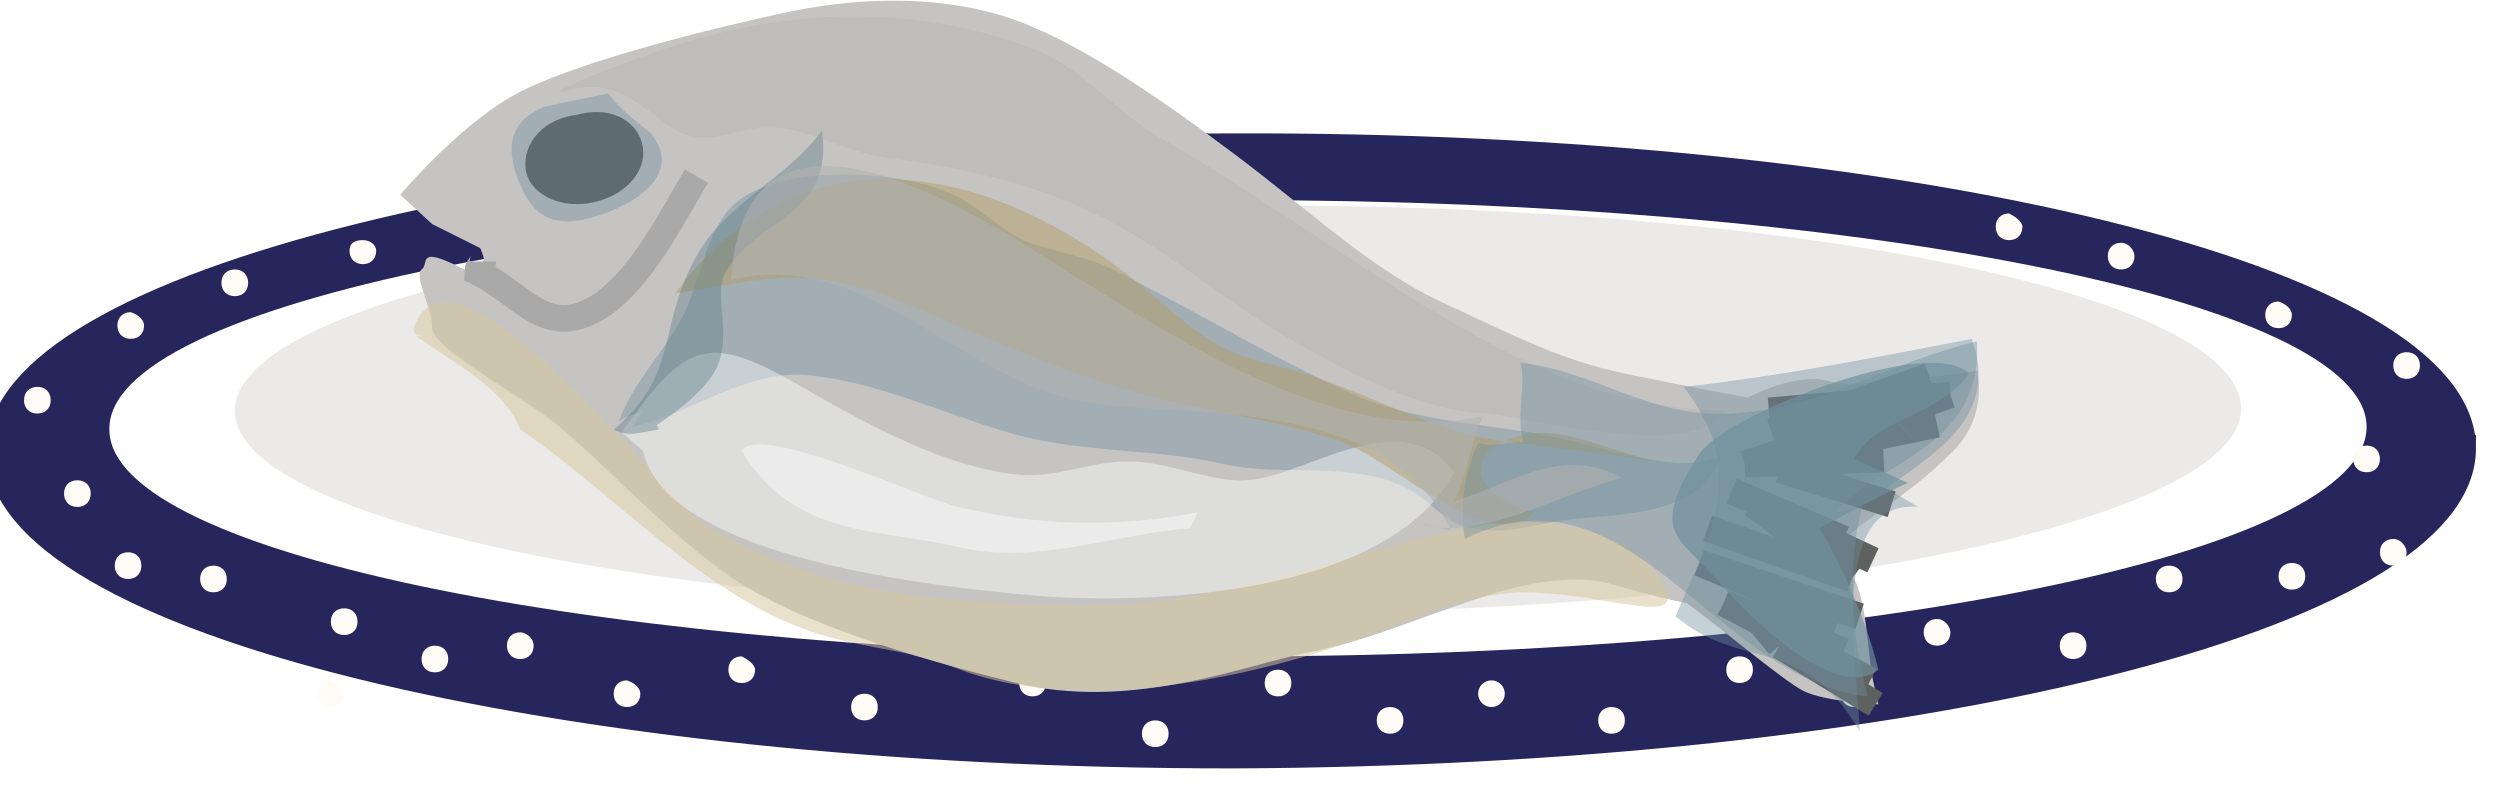 <svg xmlns="http://www.w3.org/2000/svg" xmlns:xlink="http://www.w3.org/1999/xlink" version="1.0" viewBox="0 0 93.7 29.7"><switch><g><path fill="#26255C" stroke="#26255C" d="M92.3 16.8c0 6.3-20.6 11.4-46.1 11.5C20.7 28.3 0 23.2 0 16.9 0 10.7 20.6 5.5 46.1 5.5c25.5-.1 46.2 5 46.2 11.3z"/><path fill="#FFF" d="M88.7 16c0 4.7-18.9 8.6-42.3 8.6S4.1 20.8 4.1 16.1C4 11.4 23 7.5 46.4 7.5c23.3 0 42.3 3.8 42.3 8.5z"/><path fill="#ECEAE9" d="M84 15.3c0 4.2-16.8 7.7-37.6 7.7-20.7 0-37.6-3.4-37.6-7.6 0-4.2 16.8-7.7 37.6-7.7C67.1 7.6 83.9 11 84 15.3z"/><path fill="#FFFBF7" d="M5.3 21.2c0 .3-.2.5-.5.5s-.5-.2-.5-.5.2-.5.5-.5.5.2.5.5zm-1.9-2.7c0 .3-.2.5-.5.5s-.5-.2-.5-.5.2-.5.5-.5.5.2.5.5zm5.1 3.2c0 .3-.2.5-.5.5s-.5-.2-.5-.5.2-.5.5-.5.5.2.5.5zm8.3 3c0 .3-.2.5-.5.5s-.5-.2-.5-.5.2-.5.5-.5.5.2.5.5zM5.4 12.2c0 .3-.2.5-.5.5s-.5-.2-.5-.5.2-.5.5-.5c.3.1.5.3.5.5zM1.9 15c0 .3-.2.5-.5.5s-.5-.2-.5-.5.2-.5.5-.5.5.2.5.5zm11 11c0 .3-.2.5-.5.5s-.5-.2-.5-.5.2-.5.5-.5c.2.1.5.3.5.5zm.5-2.7c0 .3-.2.5-.5.5s-.5-.2-.5-.5.2-.5.5-.5.5.2.5.5zm6.6.9c0 .3-.2.5-.5.5s-.5-.2-.5-.5.2-.5.5-.5c.2 0 .5.2.5.5zm4 1.8c0 .3-.2.5-.5.5s-.5-.2-.5-.5.2-.5.5-.5c.3.1.5.3.5.5zm8.9.5c0 .3-.2.5-.5.5s-.5-.2-.5-.5.2-.5.5-.5.5.2.5.5zm-4.6-1.4c0 .3-.2.5-.5.5s-.5-.2-.5-.5.2-.5.5-.5c.2.1.5.3.5.5zM14.1 9.4c0 .3-.2.5-.5.5s-.5-.2-.5-.5.2-.4.5-.4.5.2.5.4zm-4.8 1.2c0 .3-.2.5-.5.5s-.5-.2-.5-.5.2-.5.5-.5.5.2.5.5zm10.1-2.1c0 .3-.2.5-.5.5s-.5-.2-.5-.5.2-.5.5-.5c.3.1.5.3.5.5zm56.4 0c0 .3-.2.5-.5.5s-.5-.2-.5-.5.2-.5.5-.5c.2.1.5.3.5.5zM80 9.6c0 .3-.2.5-.5.5s-.5-.2-.5-.5.2-.5.5-.5.5.3.5.5zm1.8 12.1c0 .3-.2.5-.5.5s-.5-.2-.5-.5.2-.5.5-.5.5.2.5.5zm4.1-9.9c0 .3-.2.5-.5.5s-.5-.2-.5-.5.2-.5.5-.5c.3.1.5.3.5.5zM73.1 23.7c0 .3-.2.5-.5.5s-.5-.2-.5-.5.2-.5.5-.5.5.3.5.5zm17.6-10c0 .3-.2.5-.5.5s-.5-.2-.5-.5.2-.5.5-.5.5.2.5.5zM70 26c0 .3-.2.5-.5.5s-.5-.2-.5-.5.2-.5.5-.5c.3.1.5.3.5.5zm20.2-5.3c0 .3-.2.5-.5.5s-.5-.2-.5-.5.2-.5.5-.5.5.3.5.5zM60.9 27c0 .3-.2.5-.5.5s-.5-.2-.5-.5.2-.5.5-.5.5.2.5.5zm28.3-9.8c0 .3-.2.5-.5.5s-.5-.2-.5-.5.2-.5.5-.5.5.2.5.5z"/><circle cx="55.9" cy="26" r=".5" fill="#FFFBF7"/><path fill="#FFFBF7" d="M86.4 21.6c0 .3-.2.5-.5.5s-.5-.2-.5-.5.2-.5.5-.5.5.2.5.5zM52.6 27c0 .3-.2.5-.5.5s-.5-.2-.5-.5.2-.5.5-.5.5.2.5.5zm25.6-2.8c0 .3-.2.5-.5.5s-.5-.2-.5-.5.2-.5.5-.5.5.2.5.5zm-34.4 3.3c0 .3-.2.5-.5.5s-.5-.2-.5-.5.2-.5.5-.5.5.2.5.5zm21.9-2.4c0 .3-.2.5-.5.5s-.5-.2-.5-.5.2-.5.5-.5.5.2.5.5zm-26.5.5c0 .3-.2.5-.5.5s-.5-.2-.5-.5.2-.5.5-.5.5.3.5.5zm9.2 0c0 .3-.2.5-.5.5s-.5-.2-.5-.5.2-.5.5-.5.5.2.5.5z"/><path fill="#C5C4C2" d="M15 7.3s2.1-2.5 4.2-3.7c2.1-1.2 7.3-2.5 10.1-3.1C32-.1 35-.2 37.6.6c2.6.8 5.9 3.1 8.7 5.2 2.8 2.1 5.2 4.4 7.9 5.6 2.6 1.2 4.3 2.1 6.7 2.6 2.4.5 4.6.9 4.6.9s1.9-1 3.1-.6c1.1.3 5.5-.4 5.5-.4s.5 1.8-1.1 3.2c-1.5 1.5-3.5 2.6-3.8 3.1-.4.5-.2.4.3 1.5.5 1 .5 2.9.7 3.8l.2.9s-2-.1-2.8-.5c-.8-.4-3.5-2.7-4.4-3.3 0 0-.6-.1-1.7-.4l-1.1-.3s-1.5-.6-4.6.4c-3.1 1-4.4 1.7-7 2.2-2.6.6-6.6 2.1-10.7 1.1s-8.2-2.3-10.6-3.9c-2.4-1.6-5.1-4.6-6.9-6-1.8-1.3-4.4-2.7-4.4-3.4 0-.8-.7-1.9-.4-2.2.3-.2-.2-.9 1.4-.1 1.5.8.8-.7.8-.7l-1.8-.9L15 7.3z"/><path fill="#6F8F9D" d="M64.6 17c-1.5 1-4.9-.4-6.7-.7-2.2-.4-4.7-.5-6.9-1.4-3-1.3-6.1-3.2-9.1-4.7-1.1-.6-2.2-.7-3.3-1.1-1.1-.4-2-1.5-3.1-1.9-2.1-.9-6.9-1.1-8.3.8-.9 1.2-1 2.9-1.8 4.2-.7 1.2-1.7 2.2-2.2 3.6.4-.3.6-.2.9-.4-.2.2-.3.5-.4.6 2.3-.5 4.4-2.3 6.9-1.9 2.5.3 5 1.5 7.5 2.2 2.7.7 5.2.5 7.8 1.1 2.2.5 4.9-.2 7 1 1 .6 1.2 1.2 2.3 1.4 1 .2 1.9 0 2.8-.2 1.8-.4 5.3 0 6.3-2.1" opacity=".41"/><path fill="#D6C69C" d="M15.8 12.6c-.1-.1-.3 0-.3-.3 1.5-4.2 9.5 6.5 11 7.4 4.2 2.6 9 2.9 13.5 3 5.4.2 10.3-2 15.4-3 1.7-.4 5.4-.1 6.7 1.8 1.2 1.7-.5 1.2-1.5 1.1-1.1-.2-2.4-.4-3.6-.4-2.3.1-4.2 1.1-6.2 1.8-2.3.8-4.7 1.4-7.1 1.7-2.2.3-5.4.3-7.7-.6-2.1-.8-3.1-.7-5.2-1.3-4.3-1.3-7.5-5.1-11.3-7.7-.6-1.6-2.7-2.6-3.9-3.5" opacity=".53"/><path fill="none" stroke="#5F6161" d="M64 19.8l4.6 1.6m-4.9-.3l5.2 2.2m-4.3-.7l4.5 1.8m-4.2-6l4.2 1.8m-3.7-2.8l5.2-.2m-4.2-1l5.9-2.1m-4.5 2.8l4.8-1m-7.2 1.5l7.7-2.6m-6.8.6l6.8-.6m-6.4 2.8l4.2 1.3m-5.2 0l4.5 2.1m-4.5-2.1l3.7 2.8M64 19.8l5.4 1.9m-5.7-.6l6 2m-5.1-.5l5.5 2.9M65.7 23l1 1.2m0 0l3.6 2.2"/><path fill="none" stroke="#A9A9AA" d="M26.1 6.6c-1 1.7-2 3.7-3.5 4.8-2.1 1.4-2.9-.3-4.7-1.2 0-.2.2-.3.2-.4"/><path fill="#B2B2B2" d="M25.2 4.8c-1.4-1-2.3-1.9-3.9-1.4-1.1.3.5-.5 3.4-1.5C29.1.4 33.6.1 38.1 1.6c2.6.8 3.5 2.6 5.8 3.8 4.1 2.4 8 5.4 12.2 7.6 3.1 1.6 5.4 2.3 8.6 2.4-1.4 1.9-7 .3-9 .1-2.4-.1-4.9-1.4-7.2-2.7C46 11.4 43.6 9.2 41 8c-2.4-1.2-5.4-1.8-7.9-2.1-1.3-.2-2.7-1-3.9-1.1-1.5-.2-2.6.9-4 0z" opacity=".41"/><path fill="#FFF" d="M23.3 16.2c2.5-3.5 3.2-3.8 7.1-1.5 2.1 1.2 5.2 2.9 7.9 3.1 1.4.1 2.8-.6 4.3-.5 1.4.1 3 .8 4.1.7 2.2-.1 5.8-3 7.8-.3-2.5 4.7-11.7 5-16 4.6C35.4 22 25 21 24.1 16.9" opacity=".42"/><path fill="#B49B66" d="M62.3 17.3c-1.6-.2-3.7-1.4-5.2-1-2.2.5-2.2 2.2.4 2.9-1.8 1.7-5.2-2-7.4-2.7-2.7-.9-5.4-1.1-8.2-2-2.6-.8-5.3-2-7.9-3.1-3.6-1.5-5.1-1-8.7-.4C29.6 5.2 36 5.8 41.6 9.8c2.9 2.1 3.2 3.2 6.2 3.9 2.7.6 5.6 2.4 8.3 2.8" opacity=".49"/><path fill="#6F8F9D" d="M70.7 18.3c1.6-1.2 4.3-2.6 3.2-5.6-3.6.7-7.2 1.4-10.8 1.8 2.4 3.1 1.1 5.3-.3 8.6 2.5 2.1 4.7.6 6.9 4.3-.1-2.6-1.2-8.7 2.2-8.4" opacity=".41"/><path fill="none" d="M53 14.5c-4 1.2-8.5-3.6-12.7-4.1-4-.5-9.3-2.5-12.9-1.9.3-3.8 7-4.7 9.3-4.2 4.1.9 6.6 5.6 10.8 6.5 1.7.4 3.5.2 5.2.6.5.1 5.1.6 5.2.7 2 2.1.5 3.5-1.1 3.7-2.1.4-3-2.9-5.2-.6"/><path fill="#5D7D87" d="M24.5 15.7c-.2.3-.8.2-.3.5.8-.5 2.1-1.4 2.6-2.3.7-1.3-.1-2.9.4-3.7 1.1-2 4.1-2.1 3.6-5.3-1.3 1.8-3.6 2.7-4.7 4.7-1.5 2.7-.6 4.4-3.1 6.5.6.3 1 .1 1.7 0" opacity=".41"/><path fill="#6F8F9D" d="M68.8 19.2c1.7-2 5.5-2.4 5.3-6.4-3.1.7-5.8 2.5-9.2 2.7-3 .2-5.1-1.6-7.9-1.9.2 1.1-.2 1.9.1 3-.5-.1-1.1.2-1.7 0-.5 1.1-.7 2.3-.5 3.6 6.2-3.1 9.4 5.3 15.1 5.9-.6-2.3-.8-5-.2-7.1" opacity=".41"/><path fill="#B2B2B2" d="M54.4 19.9c-2.5-5.1-9.7-4.2-13.5-4.8-4.8-.7-8.5-5.9-13.5-4.6.5-8.2 9.2-2.5 12.8-.2 4.7 2.9 10.2 6.4 15.4 5.3-.5.9-.6 2.3-1.1 3.2 2.2-.7 4-2.1 6.3-.9-2.3.6-5.6 2.5-7.6 1.7" opacity=".57"/><path fill="#6F8F9D" d="M71.9 16.7c-.6-.6-1.7-2-1.9-2.3" opacity=".41"/><path fill="none" d="M69.3 24c-.4.5-1 .7-1 .7m2.1-9.9c.7-.3 1.4-.4 1.8.1"/><path fill="#6F8F9D" d="M69.5 17.2c.7-1.5 3.2-1.6 4.3-3.2-1.5-1.5-9.2 1.6-10.1 3-2 3.1-.7 3.1.8 4.9 1.3 1.5 4.4 4.4 5.9 3.2-.4-1.7-1.3-3.8-2.2-5.3 1.1-.6 2.2-1.2 3.3-1.7" opacity=".67"/><path fill="#FFF" d="M44.9 19.2c-3 .6-6.1.5-9-.2-1.3-.3-7.5-3.2-8.1-2.1 2 3.3 5.2 2.9 8.1 3.6 3.1.7 5.8-.5 8.7-.7" opacity=".42"/><pattern id="a" patternTransform="matrix(1.931 -.191 .228 2.225 9833.469 8502.046)" xlink:href="#a"/><pattern id="b" patternTransform="matrix(1.931 -.191 .228 2.225 9389.919 8838.036)" xlink:href="#b"/><path fill="url(#a)" stroke="url(#b)" d="M24 19.4c1.1.2 3.4-2.3 3.5-3.8.2-1.8-1.2-3.6-.4-5.2.9-1.7 3.3-2 4.1-4 .6-1.7-.3-4.5-.6-6.4 2.2.9 4.8-.4 7 .6 1.9.9 3.8 2.7 5.8 3.8 2.2 1.2 4.4 2.2 6.5 3.6 2.1 1.4 3.8 3.5 6 4.3 1.6.6 2.9 1.3 4.5 2.2 1.6.9 2.7.3 4.3.1 1.6-.1 3 0 4.6-.4 1.3-.4 2.9-1 4.2-1 0 1.7-2.3 5-3.2 6.1-1 1.3-1.5 1.7-1.2 3.5.2 1.4.2 2.1.3 3.6-1.7.6-4-2.5-5.7-3.4-2.2-1.1-4.2-1.8-6.4-1.5-4.7.6-9.2 2.4-13.7 3.6-1.7.4-3.4.9-5.1.8-1.6-.1-3.4-.7-5-.9-2.8-.4-7.7-2.5-9-6" opacity=".08"/><path fill="#525352" stroke="#525352" d="M23.6 5.6c.1.6-.5 1.3-1.5 1.5-.9.2-1.8-.2-1.9-.8-.1-.7.5-1.4 1.5-1.5 1-.3 1.8.1 1.9.8z"/><path fill="#6F8F9D" d="M22.8 3.5c.4.6 1.6 1.5 1.6 1.5 1.6 2-2 3.3-3.1 3.3s-1.6-.7-2-1.9c-.4-1.4.2-2 1.1-2.4l2.4-.5z" opacity=".41"/></g></switch></svg>
